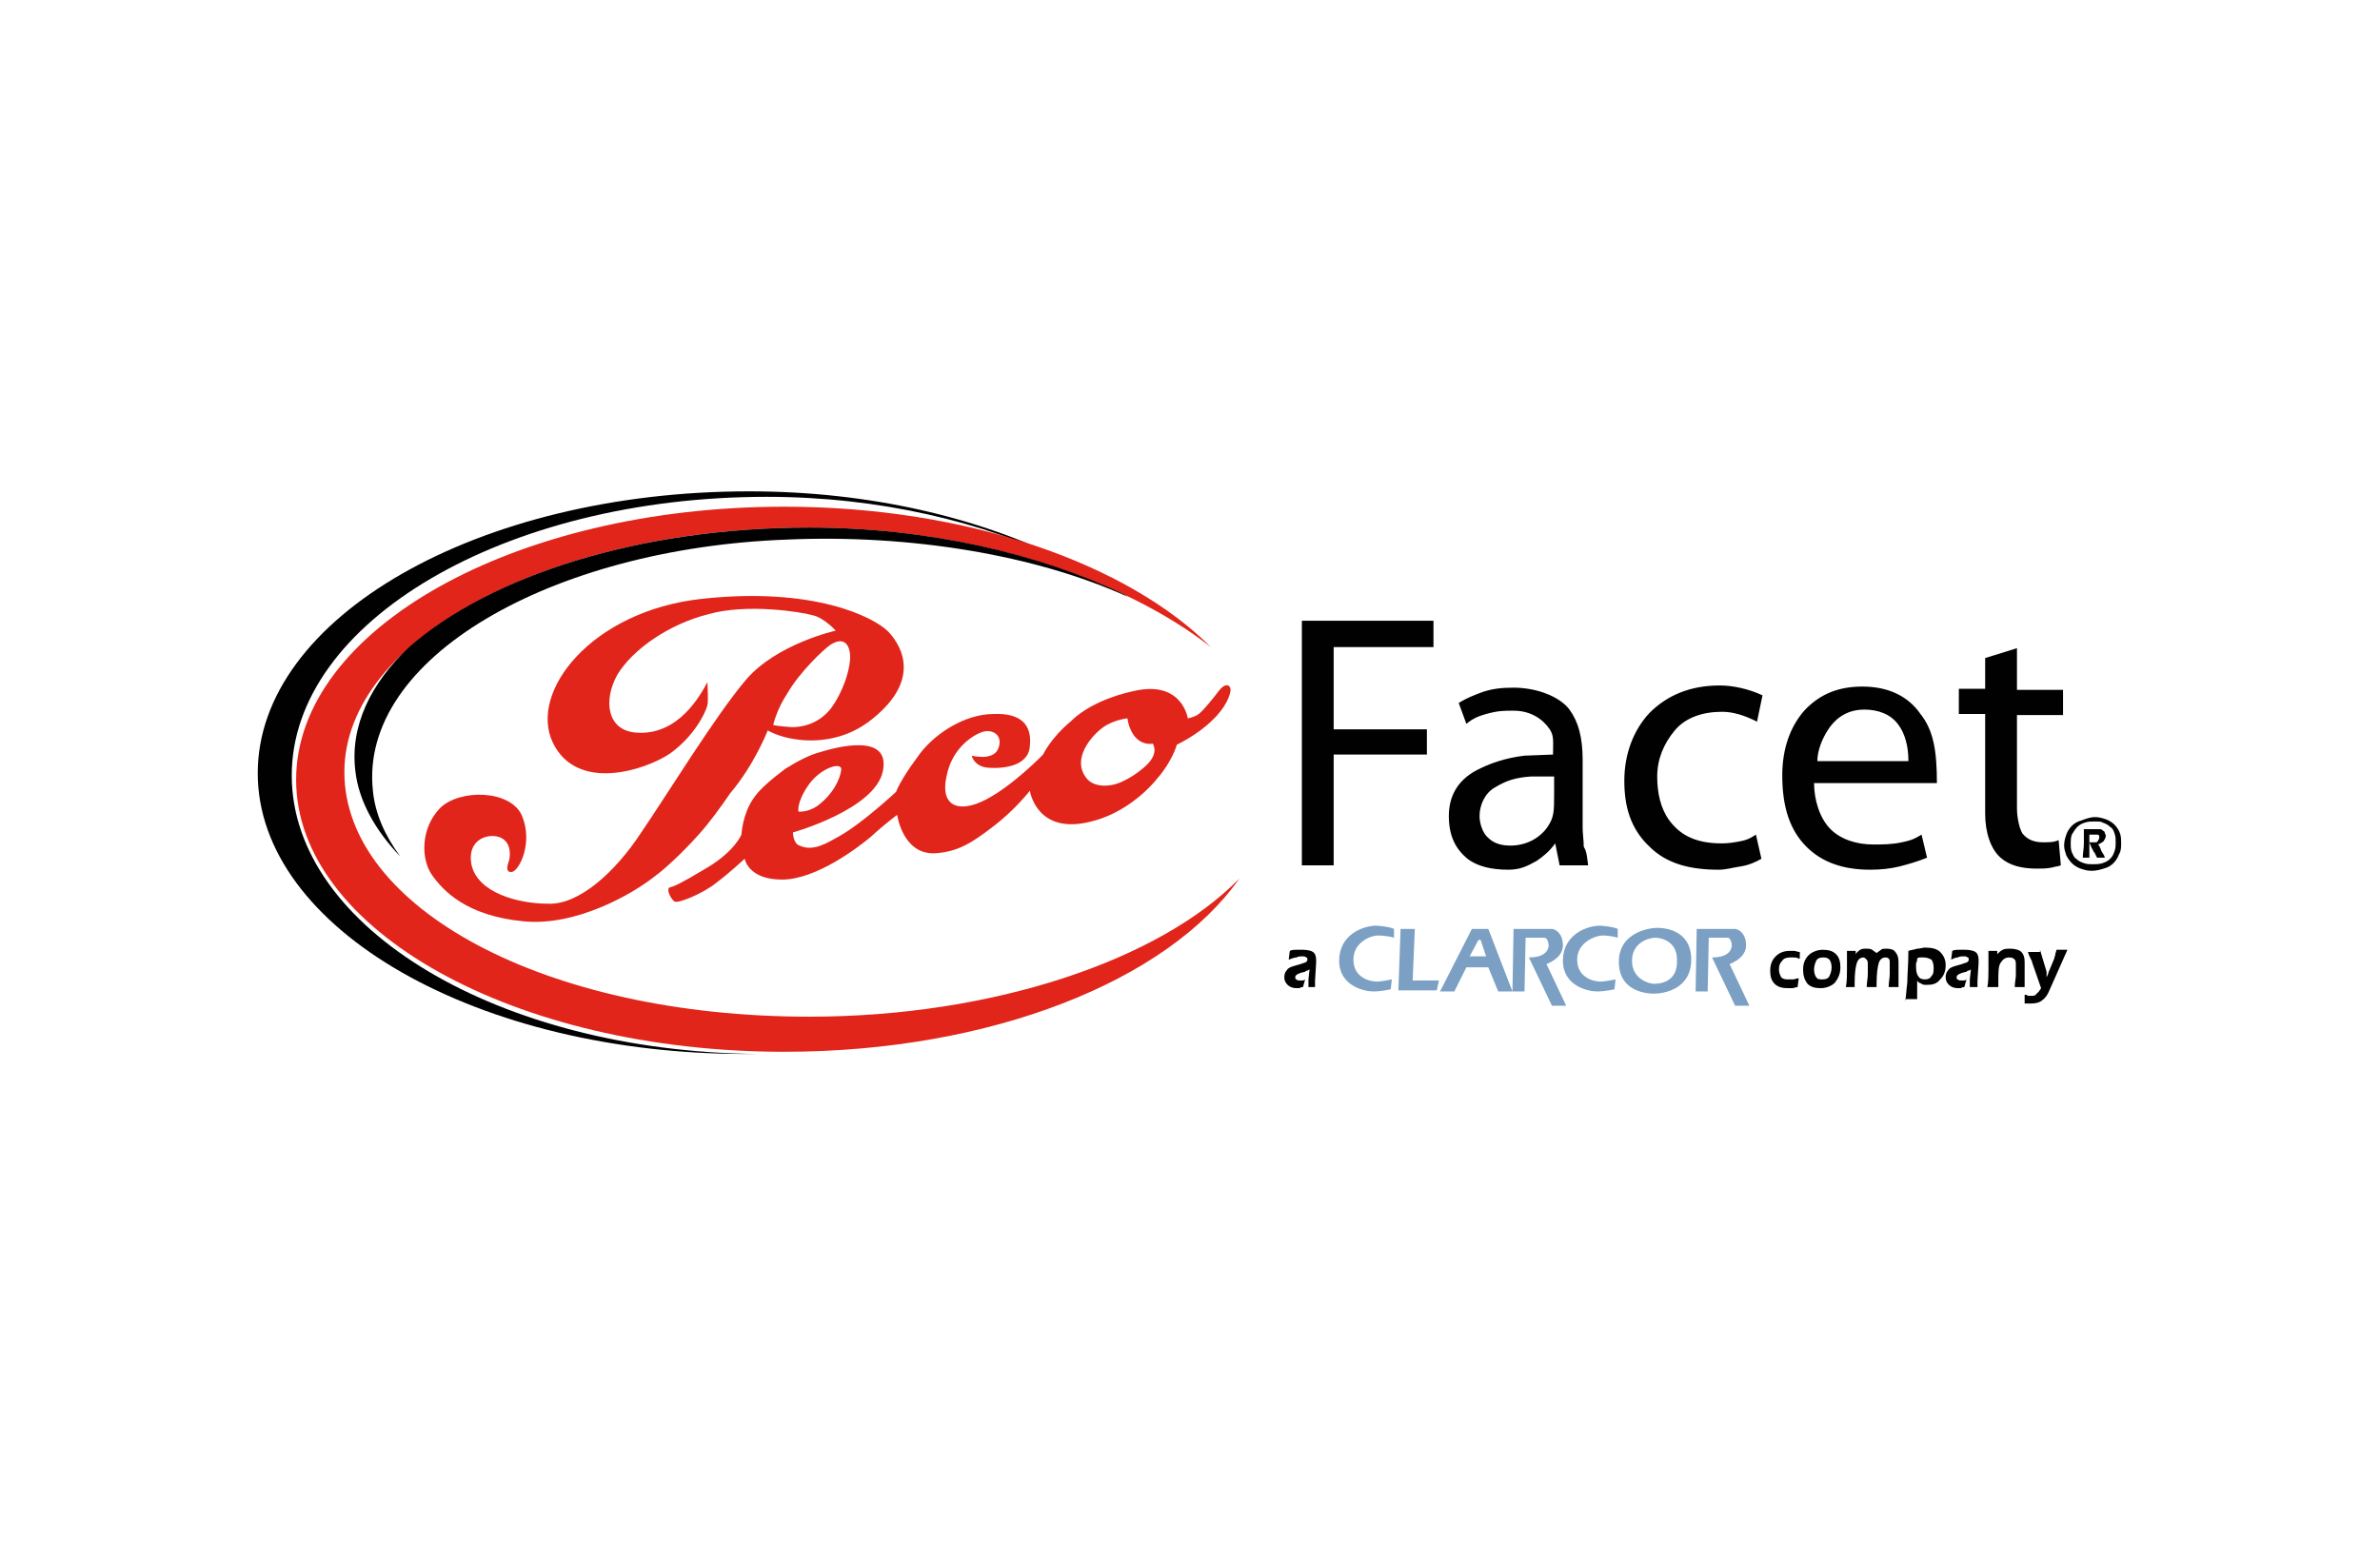 <?xml version="1.0" encoding="utf-8"?>
<!-- Generator: Adobe Illustrator 24.1.0, SVG Export Plug-In . SVG Version: 6.00 Build 0)  -->
<svg version="1.1" id="Layer_1" xmlns="http://www.w3.org/2000/svg" xmlns:xlink="http://www.w3.org/1999/xlink" x="0px" y="0px"
	 viewBox="0 0 217 141" style="enable-background:new 0 0 217 141;" xml:space="preserve">
<style type="text/css">
	.st0{fill:#7BA0C4;}
	.st1{fill:#010101;}
	.st2{fill:#E1251B;}
</style>
<g>
	<path class="st0" d="M147.5,84.7l0,0.8c0,0-0.6-0.2-1.4-0.2c-0.6,0-2.3,0.6-2.3,2.2c0,1.7,1.6,2,2.1,2c0.5,0,1.4-0.2,1.4-0.2
		l-0.1,0.9c0,0-0.8,0.2-1.6,0.2c-0.8,0-3.1-0.5-3.1-2.8c0-2.4,2.2-3.2,3.4-3.2C147.2,84.5,147.5,84.7,147.5,84.7 M127.1,84.7l0,0.8
		c0,0-0.6-0.2-1.5-0.2c-0.6,0-2.2,0.6-2.2,2.2c0,1.7,1.6,2,2.1,2c0.5,0,1.4-0.2,1.4-0.2l-0.1,0.9c0,0-0.8,0.2-1.6,0.2
		c-0.8,0-3.1-0.5-3.1-2.8c0-2.4,2.2-3.2,3.4-3.2C126.8,84.5,127.1,84.7,127.1,84.7z M138,84.7l-0.1,5.7h1.1l0.1-4.9h1.7
		c0.3,0,0.4,0.5,0.4,0.7c0,0.2-0.1,1.1-1.8,1.1l2.1,4.4h1.3l-1.8-3.8c0,0,1.5-0.5,1.5-1.7c0-1.2-0.8-1.5-1-1.5
		C141.1,84.7,138,84.7,138,84.7z M154.7,84.7l-0.1,5.7h1.1l0.1-4.9h1.7c0.3,0,0.4,0.5,0.4,0.7c0,0.2-0.1,1.1-1.8,1.1l2.1,4.4h1.3
		l-1.8-3.8c0,0,1.5-0.5,1.5-1.7c0-1.2-0.8-1.5-1-1.5C157.8,84.7,154.7,84.7,154.7,84.7z M150.8,89.7c-0.4,0-2-0.4-2-2.1
		c0-1.7,1.6-2.1,2.1-2.1c0.4,0,2,0.2,2,2C153,89.6,151.3,89.7,150.8,89.7z M151.1,84.6c-0.7,0-3.5,0.4-3.5,3.1
		c0,2.8,2.7,2.9,3.2,2.9c0.9,0,3.4-0.4,3.4-3.1C154.2,84.8,151.8,84.6,151.1,84.6z M134,87.2l0.8-1.5h0.2l0.5,1.5H134z M135.7,84.7
		h-1.5l-2.9,5.7h1.3l1.1-2.2h2l0.9,2.2h1.3L135.7,84.7z M127.7,84.7l-0.2,5.6h3.5l0.2-0.9h-2.4l0.2-4.7H127.7z"/>
	<path class="st1" d="M164,87.4c-0.2-0.1-0.3-0.1-0.5-0.1c-0.1,0-0.2,0-0.3,0c-0.3,0-0.6,0.1-0.7,0.3c-0.2,0.2-0.3,0.4-0.3,0.8
		c0,0.3,0.1,0.5,0.2,0.7c0.2,0.2,0.4,0.2,0.7,0.2c0.1,0,0.2,0,0.4,0c0.1,0,0.3-0.1,0.5-0.1l-0.1,0.8c-0.2,0-0.3,0.1-0.5,0.1
		c-0.2,0-0.3,0-0.4,0c-0.5,0-0.9-0.1-1.2-0.4c-0.3-0.3-0.4-0.7-0.4-1.2c0-0.6,0.2-1,0.5-1.3c0.3-0.3,0.7-0.5,1.3-0.5
		c0.2,0,0.3,0,0.4,0c0.1,0,0.3,0.1,0.5,0.1V87.4 M166.2,87.3c-0.3,0-0.5,0.1-0.6,0.3c-0.1,0.2-0.2,0.5-0.2,0.8
		c0,0.3,0.1,0.6,0.2,0.7c0.1,0.2,0.3,0.2,0.6,0.2c0.3,0,0.5-0.1,0.6-0.3c0.1-0.2,0.2-0.5,0.2-0.8c0-0.3-0.1-0.6-0.2-0.7
		C166.6,87.3,166.4,87.3,166.2,87.3z M164.4,88.4c0-0.6,0.2-1,0.5-1.3c0.3-0.3,0.8-0.5,1.3-0.5c0.5,0,0.9,0.1,1.2,0.4
		c0.3,0.3,0.4,0.7,0.4,1.2c0,0.6-0.2,1-0.5,1.4c-0.3,0.3-0.8,0.5-1.3,0.5c-0.5,0-0.9-0.1-1.2-0.4C164.5,89.3,164.4,88.9,164.4,88.4z
		 M168.3,90c0.1-0.5,0.1-1.1,0.1-1.6c0-0.6,0-1.1,0-1.7h0.8V87c0.1-0.2,0.3-0.3,0.4-0.4c0.2-0.1,0.3-0.1,0.6-0.1
		c0.2,0,0.3,0,0.5,0.1c0.1,0.1,0.3,0.2,0.4,0.3c0.1-0.1,0.3-0.2,0.4-0.3c0.1-0.1,0.3-0.1,0.5-0.1c0.4,0,0.7,0.1,0.8,0.3
		c0.2,0.2,0.3,0.5,0.3,0.9c0,0.1,0,0.3,0,0.8c0,0.4,0,0.8,0,1.1V90h-0.9c0-0.4,0.1-0.8,0.1-1.2c0-0.4,0-0.7,0-1c0-0.2,0-0.3-0.1-0.4
		c-0.1-0.1-0.2-0.1-0.3-0.1c-0.3,0-0.5,0.2-0.6,0.5c-0.1,0.3-0.2,1-0.2,1.9V90h-0.9c0-0.4,0.1-0.8,0.1-1.2c0-0.4,0-0.7,0-0.8
		c0-0.2,0-0.4-0.1-0.5c-0.1-0.1-0.2-0.2-0.3-0.2c-0.3,0-0.5,0.2-0.6,0.5c-0.1,0.3-0.2,0.9-0.2,1.8V90H168.3z M173.7,91.3
		c0.1-0.4,0.1-1,0.2-1.7c0-0.7,0.1-1.7,0.1-2.9c0.3-0.1,0.5-0.1,0.8-0.2c0.3,0,0.5-0.1,0.7-0.1c0.6,0,1.1,0.1,1.4,0.4
		c0.3,0.3,0.5,0.7,0.5,1.2c0,0.6-0.2,1-0.5,1.3c-0.3,0.4-0.7,0.5-1.2,0.5c-0.2,0-0.4,0-0.5-0.1c-0.2-0.1-0.3-0.1-0.4-0.3l0,0.7
		l0,0.4l0,0.6H173.7z M174.8,87.4c0,0.1,0,0.3-0.1,0.4c0,0.1,0,0.3,0,0.4c0,0.4,0.1,0.7,0.2,0.8c0.1,0.2,0.3,0.3,0.6,0.3
		c0.3,0,0.5-0.1,0.6-0.3c0.2-0.2,0.2-0.4,0.2-0.8c0-0.3-0.1-0.6-0.2-0.7c-0.2-0.1-0.4-0.2-0.7-0.2c-0.1,0-0.2,0-0.3,0
		C175,87.3,174.9,87.3,174.8,87.4z M179.6,90c0-0.1,0-0.2,0-0.3c0-0.1,0-0.3,0-0.4l0.1-0.9c-0.1,0-0.1,0.1-0.2,0.1
		c-0.1,0-0.1,0-0.2,0.1l-0.4,0.1c-0.2,0.1-0.3,0.1-0.4,0.2c-0.1,0.1-0.1,0.1-0.1,0.2c0,0.1,0,0.2,0.1,0.2c0.1,0.1,0.2,0.1,0.3,0.1
		c0.1,0,0.1,0,0.2,0c0.1,0,0.2,0,0.3-0.1l-0.2,0.7c-0.1,0-0.2,0-0.3,0.1c-0.1,0-0.2,0-0.3,0c-0.3,0-0.6-0.1-0.8-0.3
		c-0.2-0.2-0.3-0.4-0.3-0.7c0-0.3,0.1-0.5,0.2-0.6c0.1-0.2,0.3-0.3,0.6-0.4l0.7-0.2c0.2-0.1,0.4-0.1,0.5-0.2
		c0.1-0.1,0.1-0.1,0.1-0.2c0-0.1,0-0.2-0.1-0.2c-0.1-0.1-0.2-0.1-0.4-0.1c-0.2,0-0.3,0-0.5,0.1c-0.2,0-0.4,0.1-0.6,0.2l0.1-0.8
		c0.2-0.1,0.4-0.1,0.6-0.1c0.2,0,0.4,0,0.6,0c0.4,0,0.8,0.1,0.9,0.2c0.2,0.1,0.3,0.4,0.3,0.7v0.2l0,0.1l-0.1,1.6V90H179.6z
		 M181.2,90c0.1-0.5,0.1-1.1,0.1-1.6c0-0.6,0-1.1,0-1.7h0.8V87c0.2-0.2,0.3-0.3,0.5-0.4c0.2-0.1,0.4-0.1,0.7-0.1
		c0.4,0,0.8,0.1,1,0.3c0.2,0.2,0.3,0.5,0.3,0.9c0,0.1,0,0.3,0,0.8c0,0.4,0,0.8,0,1.2V90h-0.9c0-0.4,0.1-0.8,0.1-1.1
		c0-0.3,0-0.6,0-0.8c0-0.3,0-0.5-0.1-0.6c-0.1-0.1-0.2-0.2-0.5-0.2c-0.4,0-0.6,0.2-0.8,0.5c-0.2,0.3-0.2,0.9-0.2,1.7V90H181.2z
		 M186,86.6l0.6,2l0,0.2l0,0.3l0.1-0.2l0.1-0.3l0.5-1.2c0-0.1,0.1-0.3,0.1-0.4c0-0.1,0.1-0.3,0.1-0.4h1l-1.6,3.6
		c-0.2,0.5-0.4,0.8-0.7,1c-0.2,0.2-0.6,0.3-1,0.3c-0.1,0-0.2,0-0.3,0c-0.1,0-0.2,0-0.3,0l0-0.8c0.1,0,0.2,0,0.3,0.1
		c0.1,0,0.2,0,0.3,0c0.2,0,0.3,0,0.4-0.1c0.1-0.1,0.2-0.2,0.3-0.3l0.2-0.3l-0.8-2.3c0-0.1-0.1-0.3-0.3-0.7l-0.1-0.3H186z M119.3,90
		c0-0.1,0-0.2,0-0.3c0-0.1,0-0.3,0-0.4l0.1-0.9c-0.1,0-0.1,0.1-0.2,0.1c-0.1,0-0.1,0-0.2,0.1l-0.4,0.1c-0.2,0.1-0.3,0.1-0.4,0.2
		c-0.1,0.1-0.1,0.1-0.1,0.2c0,0.1,0,0.2,0.1,0.2c0.1,0.1,0.2,0.1,0.3,0.1c0.1,0,0.1,0,0.2,0c0.1,0,0.2,0,0.3-0.1l-0.2,0.7
		c-0.1,0-0.2,0-0.3,0.1c-0.1,0-0.2,0-0.3,0c-0.3,0-0.6-0.1-0.8-0.3c-0.2-0.2-0.3-0.4-0.3-0.7c0-0.3,0.1-0.5,0.2-0.6
		c0.1-0.2,0.3-0.3,0.6-0.4l0.7-0.2c0.2-0.1,0.4-0.1,0.5-0.2c0.1-0.1,0.1-0.1,0.1-0.2c0-0.1,0-0.2-0.1-0.2c-0.1-0.1-0.2-0.1-0.4-0.1
		c-0.2,0-0.3,0-0.5,0.1c-0.2,0-0.4,0.1-0.7,0.2l0.1-0.8c0.2-0.1,0.4-0.1,0.6-0.1c0.2,0,0.4,0,0.6,0c0.4,0,0.8,0.1,0.9,0.2
		c0.2,0.1,0.3,0.4,0.3,0.7v0.2l0,0.1l-0.1,1.6l0,0.2l0,0.4H119.3z"/>
	<path class="st2" d="M70,66.6c0,0,1,0.6,2.5,0.8c1.9,0.3,4.7,0.1,7.1-1.9c4.2-3.4,2.8-6.4,1.4-7.9c-1.4-1.4-6.9-4.1-17-3
		c-10.1,1.1-15.8,8.5-13.6,13.1c2.2,4.6,8.5,2.5,10.7,1c2.1-1.5,3.2-3.6,3.4-4.4c0.1-0.5,0-1.7,0-2.1c-0.6,1.1-2.6,4.9-6.5,4.6
		c-2.7-0.2-3-3-1.7-5.3c1.4-2.3,4.7-4.6,8.3-5.5c3.5-1,8.5-0.2,9.5,0.1c1,0.2,2.1,1.4,2.1,1.4S70.8,58.7,68,62
		c-2.8,3.3-7.2,10.5-9.6,14c-2.3,3.5-5.6,6.5-8.4,6.4c-2.8,0-6.4-1-7-3.5c-0.5-2.5,1.7-3,2.7-2.5c1,0.5,0.8,1.8,0.7,2.1
		c-0.1,0.3-0.4,1.1,0.3,1c0.7-0.2,1.9-2.7,0.9-5.1c-1-2.4-5.7-2.5-7.5-0.7c-1.8,1.9-1.7,4.7-0.7,6.1c1,1.4,3.1,3.7,8.3,4.2
		c4.8,0.5,10-2.5,12-4.1c0.7-0.5,2.3-1.9,4-3.8c1-1.1,2-2.5,2.9-3.8C68.8,69.7,70,66.6,70,66.6 M72.8,74c0,0-0.2-0.8,0.9-2.4
		c1.1-1.6,3.1-2.2,3-1.4c-0.1,0.8-0.7,2.2-2.2,3.3C73.6,74.1,72.8,74,72.8,74z M102.8,65.5c0,0,0.1,1.1,0.8,1.8
		c0.7,0.7,1.5,0.5,1.5,0.5s0.6,0.8-0.5,1.9c-0.7,0.7-1.9,1.5-2.9,1.8c-1.1,0.3-2.1,0.1-2.6-0.5c-1.5-1.8,0.5-4,1.5-4.7
		C101.6,65.6,102.8,65.5,102.8,65.5z M72.3,75.9c0,0,7.5-2.1,8.2-5.6c0.7-3.5-4.2-2.2-5.8-1.7c-0.8,0.2-2,0.8-3.1,1.5
		c-1.2,0.9-2.4,1.9-2.9,2.7c-1,1.4-1.1,3.3-1.1,3.3s-0.6,1.5-3.1,3c-2.5,1.5-3,1.7-3.4,1.8c-0.4,0.1,0,1,0.4,1.3
		c0.4,0.2,2.7-0.8,3.8-1.7c1.2-0.9,2.6-2.2,2.6-2.2s0.3,1.9,3.4,1.9c3.1,0,6.9-2.9,8.1-3.9c1.3-1.2,2.4-2,2.4-2s0.5,3.6,3.4,3.5
		c2.2-0.1,3.6-1.1,5.3-2.4c2-1.5,3.4-3.3,3.4-3.3s0.6,4.1,5.6,2.8c2.5-0.6,4.7-2.3,6-3.9c1.4-1.6,1.8-3.1,1.8-3.1s1.9-0.9,3.2-2.2
		c1.3-1.2,1.7-2.4,1.7-2.8c0-0.4-0.4-0.7-1,0c-0.6,0.8-1.5,1.9-1.9,2.2c-0.4,0.3-1,0.4-1,0.4s-0.5-3.5-4.9-2.5
		c-1.9,0.4-4.3,1.3-5.8,2.8c-1.8,1.5-2.5,3-2.5,3s-2.7,2.8-5.2,4.1c-2.5,1.3-4.2,0.6-3.6-2.1c0.5-2.7,2.6-3.9,3.4-4.1
		c0.9-0.2,1.8,0.4,1.3,1.6c-0.5,1.1-2.4,0.6-2.4,0.6s0.2,1,1.5,1.1c1.3,0.1,3.7-0.1,3.8-2c0.2-1.9-0.8-3-3.3-2.9c-2.7,0-5.6,1.9-7,4
		c-1.5,2-1.9,3.1-1.9,3.1s-3,2.8-5.1,4c-1.1,0.6-2.4,1.5-3.7,0.9C72.3,76.9,72.3,75.9,72.3,75.9z M75.7,58.8
		c1.4-0.9,1.9,0.2,1.8,1.4c-0.1,1.2-0.7,2.9-1.6,4.2c-0.9,1.3-2.3,1.9-3.7,1.9c-1.5-0.1-1.7-0.2-1.7-0.2s0.3-1.4,1.3-2.9
		C72.9,61.3,75,59.3,75.7,58.8z"/>
	<path class="st1" d="M23.5,70.5c0-14.2,20.1-25.7,44.8-25.7c11,0,21,2.4,28.8,6.3v0.1c-7.4-3.6-16.9-5.9-27.2-5.9
		c-23.9,0-43.3,11.4-43.3,25.4c0,13.9,18.9,25.2,42.5,25.4l-0.8,0C43.6,96.2,23.5,84.7,23.5,70.5"/>
	<path class="st2" d="M27,71.1c0-13.7,19.9-24.9,44.5-24.9c16.7,0,31.3,5.2,38.9,12.8c-7.9-6.2-21.6-10.9-36.6-10.9
		c-23.4,0-42.4,10-42.4,22.3c0,12.3,18.2,22.3,42.4,22.3c16.8,0,32-5.2,39.2-12.6c-6.5,9.3-22.6,15.8-41.5,15.8
		C46.9,95.9,27,84.8,27,71.1"/>
	<path class="st1" d="M32.4,70.3c-0.5-4.1,1.4-8,4.9-11.3c7.4-6.5,21-10.9,36.5-10.9c10.8,0,21,2.4,28.7,6.1l0.3,0.2
		c-8.4-3.8-19.8-5.7-31.1-5.2C50.3,50,32.7,60,34,72.1c0.2,2.1,1.1,4.1,2.5,6C34.2,75.7,32.7,73,32.4,70.3"/>
	<path class="st1" d="M187.9,78.9c-0.2,0.1-0.5,0.1-0.8,0.2c-0.5,0.1-0.9,0.1-1.4,0.1c-1.4,0-2.5-0.3-3.3-1c-0.9-0.8-1.4-2.3-1.4-4
		v-9.1h-2.4v-2.3h2.4V60l2.9-0.9v3.8h4.2v2.3h-4.2v8.5c0,0.8,0.2,1.8,0.5,2.3c0.5,0.6,1.1,0.8,1.9,0.8c0.5,0,1,0,1.4-0.2L187.9,78.9
		 M174,69.3c0-1.2-0.3-2.4-0.9-3.2c-0.7-1-1.9-1.4-3.1-1.4c-1.4,0-2.5,0.6-3.3,1.8c-0.6,0.9-1,2-1,2.9H174z M176.6,71.4h-11.2
		c0,1.5,0.5,3.2,1.5,4.2c1,1,2.5,1.4,3.9,1.4c0.8,0,1.7,0,2.6-0.2c1-0.2,1.3-0.4,1.8-0.7l0.5,2.1c-0.7,0.3-1.7,0.6-2.5,0.8
		c-0.8,0.2-1.7,0.3-2.7,0.3c-2.5,0-4.4-0.7-5.8-2.1c-1.5-1.5-2.2-3.6-2.2-6.5c0-2.4,0.7-4.4,2-5.9c1.4-1.5,3.1-2.2,5.3-2.2
		c2.4,0,4.2,0.9,5.3,2.5C176.3,66.6,176.6,68.5,176.6,71.4z M160.6,78.3c-0.5,0.3-1.2,0.6-1.9,0.7c-0.7,0.1-1.3,0.3-2,0.3
		c-2.5,0-4.7-0.5-6.3-2.1c-1.7-1.6-2.3-3.6-2.3-6c0-2.4,0.8-4.6,2.3-6.2c1.6-1.6,3.7-2.5,6.4-2.5c1.2,0,2.6,0.3,3.9,0.9l-0.5,2.4
		c-1.2-0.6-2.2-0.9-3.2-0.9c-1.7,0-3.3,0.5-4.3,1.7c-1,1.2-1.6,2.6-1.6,4.2c0,1.5,0.3,2.9,1.1,4c0.9,1.2,2.2,2.1,4.8,2.1
		c0.6,0,1.2-0.1,1.7-0.2c0.5-0.1,0.8-0.2,1.4-0.6L160.6,78.3z M141.7,72.3v-1.5c-0.8,0-1.6,0-2.1,0c-1.5,0.1-2.3,0.4-3.3,1
		c-0.9,0.5-1.4,1.6-1.4,2.6c0,0.7,0.3,1.6,0.8,2c0.5,0.5,1.2,0.7,2,0.7c1.5,0,2.7-0.7,3.4-1.7C141.7,74.5,141.7,74,141.7,72.3z
		 M144.8,78.9h-2.6l-0.4-2c-0.5,0.7-1.1,1.2-1.7,1.6c-0.9,0.5-1.5,0.8-2.6,0.8c-1.5,0-2.8-0.3-3.7-1c-1.1-0.9-1.7-2.1-1.7-3.9
		c0-1.8,0.8-3.2,2.4-4.1c1.3-0.7,2.8-1.2,4.5-1.4l2.6-0.1c0-1.2,0.1-1.7-0.3-2.3c-0.6-0.9-1.7-1.7-3.3-1.7c-0.9,0-1.4,0-2.5,0.3
		c-0.7,0.2-1.2,0.4-1.8,0.9l-0.7-1.9c0.8-0.5,1.4-0.7,1.9-0.9c1-0.4,2-0.5,3.1-0.5c2.1,0,4.2,0.8,5.1,2c0.8,1.1,1.2,2.5,1.2,4.6v6.2
		c0,0.5,0.1,1.1,0.1,1.7C144.7,77.7,144.7,78.2,144.8,78.9z M130.7,59h-9.1v7.5h8.5v2.3h-8.5v10.1h-2.9V56.6h12V59z"/>
	<path class="st1" d="M191,74.5c0.4,0,0.7,0.1,1,0.2c0.3,0.1,0.6,0.3,0.8,0.5c0.2,0.2,0.4,0.5,0.5,0.8c0.1,0.3,0.1,0.6,0.1,0.9
		c0,0.3,0,0.7-0.2,1c-0.1,0.3-0.3,0.6-0.5,0.8c-0.2,0.2-0.5,0.4-0.9,0.5c-0.3,0.1-0.7,0.2-1.1,0.2c-0.4,0-0.7-0.1-1-0.2
		c-0.3-0.1-0.6-0.3-0.8-0.5c-0.2-0.2-0.4-0.5-0.5-0.7c-0.1-0.3-0.2-0.6-0.2-0.9c0-0.4,0.1-0.7,0.2-1c0.1-0.3,0.3-0.6,0.5-0.8
		c0.2-0.2,0.5-0.4,0.9-0.5C190.3,74.6,190.7,74.5,191,74.5 M191,74.9c-0.3,0-0.6,0-0.9,0.1c-0.3,0.1-0.5,0.2-0.7,0.4
		c-0.2,0.2-0.3,0.4-0.5,0.7c-0.1,0.3-0.1,0.6-0.1,0.8c0,0.3,0,0.5,0.1,0.8c0.1,0.2,0.2,0.5,0.4,0.6c0.2,0.2,0.4,0.3,0.7,0.4
		c0.3,0.1,0.5,0.1,0.8,0.1c0.3,0,0.6,0,0.9-0.1c0.3-0.1,0.5-0.2,0.7-0.4c0.2-0.2,0.3-0.4,0.4-0.7c0.1-0.3,0.1-0.5,0.1-0.8
		c0-0.3,0-0.5-0.1-0.8c-0.1-0.3-0.2-0.5-0.4-0.6c-0.2-0.2-0.4-0.3-0.7-0.4C191.6,74.9,191.3,74.9,191,74.9z M189.9,78.2
		c0-0.4,0.1-0.8,0.1-1.3c0-0.5,0-0.9,0-1.3c0.2,0,0.3,0,0.4,0c0.1,0,0.2,0,0.3,0c0.1,0,0.2,0,0.3,0c0.2,0,0.3,0,0.4,0
		c0.1,0,0.2,0,0.3,0.1c0.1,0.1,0.2,0.1,0.2,0.2c0,0.1,0.1,0.2,0.1,0.3c0,0.2-0.1,0.3-0.2,0.5c-0.1,0.1-0.3,0.2-0.5,0.3
		c0.1,0.1,0.2,0.3,0.3,0.6c0.1,0.2,0.3,0.4,0.3,0.6c-0.1,0-0.3,0-0.4,0c-0.1,0-0.2,0-0.3,0l-0.2-0.4c0,0,0-0.1-0.1-0.1
		c0-0.1-0.1-0.2-0.2-0.4l-0.2-0.5c0.1,0,0.2,0,0.3,0c0.1,0,0.2,0,0.3,0c0.1,0,0.2-0.1,0.2-0.2c0.1-0.1,0.1-0.1,0.1-0.2
		c0-0.1,0-0.1,0-0.2c0,0-0.1-0.1-0.1-0.1c0,0-0.1,0-0.2,0c-0.1,0-0.2,0-0.3,0c-0.1,0-0.2,0-0.3,0c0,0.3,0,0.6,0,1.1c0,0.5,0,0.8,0,1
		c-0.1,0-0.2,0-0.3,0C190.1,78.2,190,78.2,189.9,78.2z"/>
</g>
</svg>
